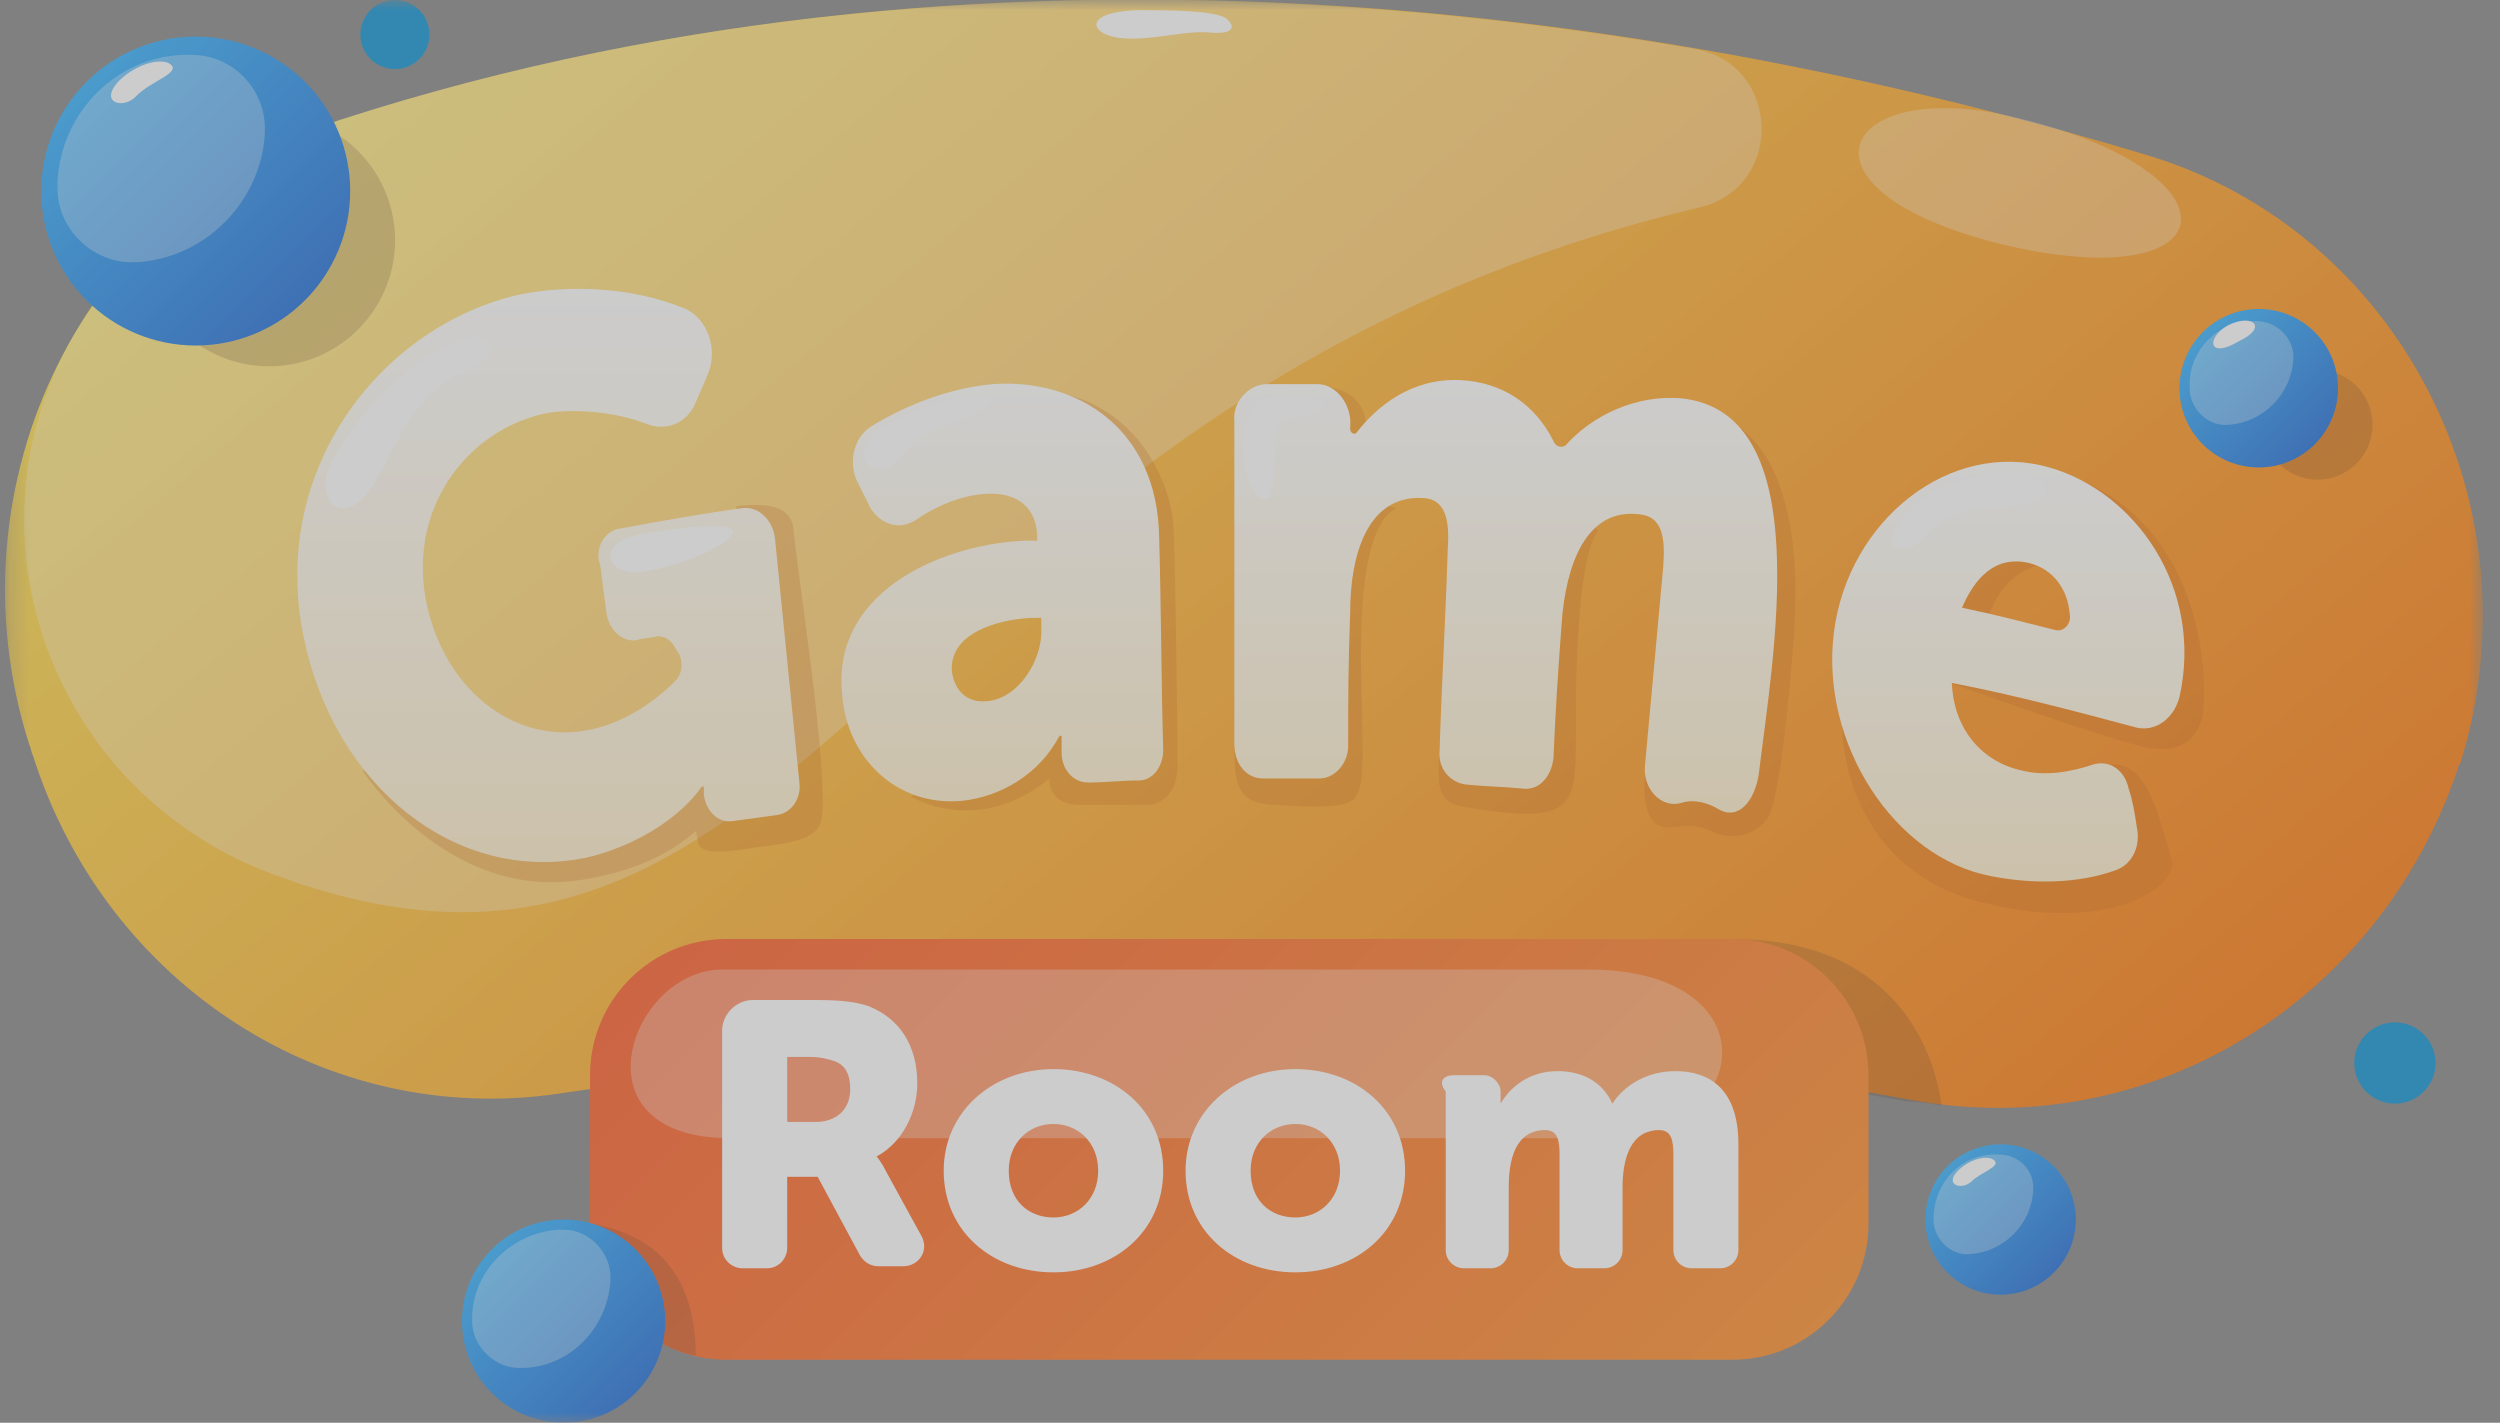 <svg width="123" height="70" viewBox="0 0 123 70" fill="none" xmlns="http://www.w3.org/2000/svg">
<rect x="0" y="0" width="123" height="70" fill="#808080" stroke="none"/>
<g opacity="0.6" clip-path="url(#clip0_3_5245)">
<g clip-path="url(#clip1_3_5245)">
<g clip-path="url(#clip2_3_5245)">
<mask id="mask0_3_5245" style="mask-type:luminance" maskUnits="userSpaceOnUse" x="0" y="0" width="123" height="70">
<path d="M0.23 0H122.13V70H0.23V0Z" fill="white"/>
</mask>
<g mask="url(#mask0_3_5245)">
<path d="M27.53 53.8C43.73 51.4 68.73 49.4 93.93 54.1C105.63 56.3 117.03 49.4 120.93 37.8C120.93 37.7 120.93 37.7 121.03 37.6C125.03 24.9 118.03 11.3 105.53 7.6C84.63 1.3 50.43 -5 16.73 5.9C4.23 9.9 -2.67 23.7 1.43 36.6C1.53 36.8 1.53 37 1.63 37.2C5.23 48.5 16.13 55.5 27.53 53.8Z" fill="url(#paint0_linear_3_5245)"/>
<path opacity="0.25" d="M97.73 30.8C97.73 30.8 98.23 27.6 101.43 27.7C95.83 25 94.13 27.4 94.23 28C94.33 28.6 92.83 29.5 94.53 30.4C96.23 31.3 97.73 30.8 97.73 30.8Z" fill="#CE5800"/>
<path opacity="0.25" d="M95.93 33.6C95.93 33.6 104.33 36.6 105.73 36.8C107.13 37 107.93 36.6 108.33 35.4C108.63 34.2 108.83 26 101.83 23.4C105.33 27.7 107.33 34.9 95.93 33.6Z" fill="#CE5800"/>
<path opacity="0.3" d="M83.33 2.4C87.63 3.1 87.83 9.2 83.63 10.2C43.23 19.8 40.23 53.3 13.13 42.9C2.33 38.7 -2.17 25.8 3.93 16C6.83 11.4 11.23 7.7 16.73 5.9C40.23 -1.7 64.03 -0.9 83.33 2.4ZM98.83 5.7C90.33 3.8 87.73 9.5 98.83 12.1C109.93 14.6 110.33 8.3 98.83 5.7Z" fill="url(#paint1_linear_3_5245)"/>
<path opacity="0.2" d="M19.359 12.816C19.489 12.012 19.46 11.19 19.273 10.398C19.086 9.606 18.745 8.858 18.269 8.197C17.793 7.537 17.191 6.976 16.499 6.548C15.806 6.12 15.036 5.833 14.232 5.703C13.428 5.572 12.607 5.601 11.815 5.788C11.022 5.976 10.274 6.317 9.614 6.793C8.953 7.269 8.393 7.871 7.965 8.563C7.537 9.256 7.25 10.026 7.119 10.83C6.856 12.453 7.248 14.114 8.209 15.448C9.171 16.782 10.623 17.679 12.246 17.943C13.869 18.206 15.53 17.814 16.864 16.852C18.198 15.891 19.096 14.439 19.359 12.816ZM114.03 23.6C114.385 23.6 114.736 23.53 115.063 23.394C115.391 23.258 115.689 23.059 115.939 22.809C116.19 22.558 116.389 22.26 116.525 21.933C116.66 21.605 116.73 21.254 116.73 20.9C116.73 20.545 116.66 20.194 116.525 19.866C116.389 19.539 116.19 19.241 115.939 18.99C115.689 18.74 115.391 18.541 115.063 18.405C114.736 18.269 114.385 18.2 114.03 18.2C113.314 18.2 112.627 18.484 112.121 18.99C111.615 19.497 111.33 20.183 111.33 20.9C111.33 21.616 111.615 22.302 112.121 22.809C112.627 23.315 113.314 23.6 114.03 23.6ZM95.53 54.4C95.23 52.1 93.53 46.2 85.23 46.2L85.83 52.9C88.53 53.3 91.23 53.7 93.83 54.2C94.43 54.2 95.03 54.3 95.53 54.4Z" fill="#49270D"/>
<path d="M85.23 66.9H35.73C32.03 66.9 29.03 63.9 29.03 60.2V52.9C29.03 49.2 32.03 46.2 35.73 46.2H85.23C88.93 46.2 91.93 49.2 91.93 52.9V60.2C91.93 63.9 88.93 66.9 85.23 66.9Z" fill="url(#paint2_linear_3_5245)"/>
<path opacity="0.2" d="M34.23 66.7C34.23 63.4 32.83 60.8 29.03 60.2V60.7C29.23 63.7 31.43 66.1 34.23 66.7Z" fill="#49270D"/>
<path d="M35.53 50.7C35.53 49.9 36.23 49.2 37.03 49.2H40.13C41.43 49.2 42.13 49.3 42.73 49.5C44.23 50.1 45.13 51.4 45.13 53.3C45.13 54.7 44.43 56.2 43.13 56.9C43.13 56.9 43.33 57.1 43.63 57.7L45.33 60.8C45.73 61.5 45.23 62.3 44.43 62.3H43.23C42.83 62.3 42.53 62.1 42.33 61.8L40.23 57.9H38.73V61.4C38.73 61.9 38.33 62.4 37.73 62.4H36.53C36.03 62.4 35.53 62 35.53 61.4V50.7ZM40.13 55.2C41.13 55.2 41.83 54.6 41.83 53.6C41.83 52.9 41.63 52.4 41.03 52.2C40.73 52.1 40.33 52 39.83 52H38.73V55.2H40.13ZM51.83 52.6C54.83 52.6 57.23 54.6 57.23 57.6C57.23 60.6 54.83 62.6 51.83 62.6C48.83 62.6 46.43 60.6 46.43 57.6C46.43 54.7 48.83 52.6 51.83 52.6ZM51.83 59.9C53.03 59.9 54.03 59 54.03 57.6C54.03 56.2 53.03 55.3 51.83 55.3C50.63 55.3 49.63 56.2 49.63 57.6C49.63 59.1 50.63 59.9 51.83 59.9ZM63.73 52.6C66.73 52.6 69.13 54.6 69.13 57.6C69.13 60.6 66.73 62.6 63.73 62.6C60.73 62.6 58.33 60.6 58.33 57.6C58.33 54.7 60.73 52.6 63.73 52.6ZM63.73 59.9C64.93 59.9 65.93 59 65.93 57.6C65.93 56.2 64.93 55.3 63.73 55.3C62.53 55.3 61.53 56.2 61.53 57.6C61.53 59.1 62.53 59.9 63.73 59.9ZM71.53 52.9H73.03C73.43 52.9 73.83 53.3 73.83 53.7V54.3C74.23 53.6 75.13 52.7 76.63 52.7C77.83 52.7 78.83 53.2 79.33 54.3C79.83 53.5 80.93 52.7 82.43 52.7C84.13 52.7 85.53 53.6 85.53 56.3V61.5C85.53 62 85.13 62.4 84.63 62.4H83.23C82.73 62.4 82.33 62 82.33 61.5V56.8C82.33 56.1 82.23 55.6 81.63 55.6C80.23 55.6 79.83 57 79.83 58.4V61.5C79.83 62 79.43 62.4 78.93 62.4H77.63C77.13 62.4 76.73 62 76.73 61.5V56.8C76.73 56.1 76.63 55.6 76.03 55.6C74.53 55.6 74.23 57.1 74.23 58.4V61.5C74.23 62 73.83 62.4 73.33 62.4H72.03C71.53 62.4 71.13 62 71.13 61.5V53.7C70.73 53.2 71.03 52.9 71.53 52.9Z" fill="white"/>
<path d="M117.83 54.3C118.36 54.3 118.869 54.089 119.244 53.714C119.619 53.339 119.83 52.83 119.83 52.3C119.83 51.77 119.619 51.261 119.244 50.886C118.869 50.511 118.36 50.3 117.83 50.3C117.3 50.3 116.791 50.511 116.416 50.886C116.041 51.261 115.83 51.77 115.83 52.3C115.83 52.83 116.041 53.339 116.416 53.714C116.791 54.089 117.3 54.3 117.83 54.3ZM19.43 3.4C19.881 3.4 20.313 3.221 20.632 2.902C20.951 2.583 21.13 2.151 21.13 1.7C21.13 1.249 20.951 0.817 20.632 0.498C20.313 0.179 19.881 0 19.43 0C18.979 0 18.547 0.179 18.228 0.498C17.909 0.817 17.73 1.249 17.73 1.7C17.73 2.151 17.909 2.583 18.228 2.902C18.547 3.221 18.979 3.4 19.43 3.4Z" fill="#008DD3"/>
<path d="M27.73 70C29.056 70 30.328 69.473 31.265 68.535C32.203 67.598 32.73 66.326 32.73 65C32.73 63.674 32.203 62.402 31.265 61.465C30.328 60.527 29.056 60 27.73 60C26.404 60 25.132 60.527 24.194 61.465C23.257 62.402 22.73 63.674 22.73 65C22.73 66.326 23.257 67.598 24.194 68.535C25.132 69.473 26.404 70 27.73 70Z" fill="url(#paint3_linear_3_5245)"/>
<path opacity="0.3" d="M23.23 64.7V65C23.23 66.3 24.43 67.4 25.73 67.3H25.83C28.03 67.2 29.83 65.4 30.03 63.1V63C30.13 61.7 29.03 60.5 27.73 60.5H27.43C25.13 60.7 23.33 62.5 23.23 64.7Z" fill="url(#paint4_linear_3_5245)"/>
<path opacity="0.3" d="M35.53 47.7C31.03 47.7 28.03 56 35.93 56H78.73C86.33 56 87.33 47.7 78.13 47.7H35.53Z" fill="url(#paint5_linear_3_5245)"/>
<path d="M9.63 17C11.646 17 13.579 16.199 15.004 14.774C16.429 13.348 17.23 11.415 17.23 9.4C17.23 7.384 16.429 5.451 15.004 4.026C13.579 2.601 11.646 1.8 9.63 1.8C7.614 1.8 5.681 2.601 4.256 4.026C2.831 5.451 2.03 7.384 2.03 9.4C2.03 11.415 2.831 13.348 4.256 14.774C5.681 16.199 7.614 17 9.63 17Z" fill="url(#paint6_linear_3_5245)"/>
<path opacity="0.3" d="M2.83 8.9V9.3C2.83 11.3 4.63 13 6.63 12.9H6.73C10.13 12.7 12.83 9.9 13.03 6.6V6.5C13.13 4.5 11.53 2.7 9.43 2.7H9.03C5.73 2.8 3.03 5.5 2.83 8.9Z" fill="url(#paint7_linear_3_5245)"/>
<path d="M98.43 63.7C98.916 63.7 99.397 63.604 99.846 63.418C100.295 63.232 100.703 62.96 101.046 62.616C101.39 62.273 101.662 61.865 101.848 61.416C102.034 60.967 102.13 60.486 102.13 60C102.13 59.514 102.034 59.033 101.848 58.584C101.662 58.135 101.39 57.727 101.046 57.383C100.703 57.04 100.295 56.767 99.846 56.581C99.397 56.395 98.916 56.3 98.43 56.3C97.449 56.3 96.508 56.69 95.814 57.383C95.12 58.077 94.73 59.019 94.73 60C94.73 60.981 95.12 61.922 95.814 62.616C96.508 63.31 97.449 63.7 98.43 63.7Z" fill="url(#paint8_linear_3_5245)"/>
<path opacity="0.3" d="M95.13 59.8V60C95.13 61 96.03 61.8 96.93 61.7C98.53 61.6 99.93 60.3 100.03 58.6C100.13 57.6 99.33 56.8 98.33 56.8H98.13C96.53 56.8 95.23 58.1 95.13 59.8Z" fill="url(#paint9_linear_3_5245)"/>
<path d="M111.13 23C112.164 23 113.156 22.589 113.888 21.857C114.619 21.126 115.03 20.134 115.03 19.1C115.03 18.065 114.619 17.073 113.888 16.342C113.156 15.611 112.164 15.2 111.13 15.2C110.096 15.2 109.104 15.611 108.372 16.342C107.641 17.073 107.23 18.065 107.23 19.1C107.23 20.134 107.641 21.126 108.372 21.857C109.104 22.589 110.096 23 111.13 23Z" fill="url(#paint10_linear_3_5245)"/>
<path opacity="0.3" d="M107.73 18.9V19.1C107.73 20.1 108.63 21 109.63 20.9C111.33 20.8 112.73 19.4 112.83 17.7C112.93 16.7 112.03 15.8 111.03 15.8H110.83C109.13 15.8 107.73 17.2 107.73 18.9Z" fill="url(#paint11_linear_3_5245)"/>
<path opacity="0.25" d="M44.83 39.2C44.83 39.2 48.13 41.2 51.63 38.3C51.63 39 52.03 39.6 53.13 39.6H56.43C57.23 39.6 58.03 38.9 57.93 37.4C57.93 35.9 57.83 27.3 57.73 25.8C57.63 24.3 56.43 20.2 52.03 19.3C52.93 25.7 54.73 33 54.73 33.3C54.73 33.6 50.03 36 50.03 36L44.83 39.2Z" fill="#CE5800"/>
<path d="M50.53 26.6H51.03V26.3C50.93 24.7 49.73 24.2 48.43 24.3C47.23 24.4 46.03 24.9 45.03 25.6C44.23 26.1 43.33 25.8 42.83 25L42.23 23.8C41.73 22.9 41.93 21.6 42.83 21C44.43 20 46.63 19.1 48.83 18.9C53.03 18.6 56.93 21.1 57.03 26.4C57.13 29.9 57.13 33.4 57.23 36.9C57.23 37.7 56.73 38.4 56.03 38.4C55.13 38.4 54.43 38.5 53.53 38.5C52.83 38.5 52.23 37.9 52.23 37V36.2H52.13C51.13 38.1 49.23 39.2 47.33 39.4C44.13 39.7 41.63 37.3 41.43 34.1C40.93 28.9 46.73 26.7 50.53 26.6ZM48.53 34.5C50.13 34.4 51.33 32.4 51.23 30.9V30.4H50.73C48.93 30.5 46.73 31.2 46.83 33C46.93 33.9 47.53 34.6 48.53 34.5Z" fill="url(#paint12_linear_3_5245)"/>
<path opacity="0.25" d="M17.83 37.9C17.83 37.9 21.93 44.3 28.53 43.3C35.23 42.3 36.13 38 36.13 38H33.83C33.83 38 34.23 40.8 34.33 41.4C34.43 42 35.33 42 37.13 41.7C38.93 41.5 40.23 41.3 40.43 40.3C40.63 39.2 40.23 35.4 39.93 33C39.63 30.6 39.13 27 39.03 26C38.93 25 37.93 24.7 36.23 24.9C36.33 27.3 35.93 34.6 35.93 34.6L31.73 37.6L17.83 37.9Z" fill="#CE5800"/>
<path d="M25.53 14.5C27.93 14 31.13 14.1 33.73 15.2C34.83 15.7 35.33 17.2 34.83 18.4C34.63 18.9 34.43 19.3 34.23 19.8C33.83 20.8 32.83 21.2 31.93 20.9C30.43 20.3 28.53 20.1 27.03 20.3C23.23 21 20.13 24.7 20.93 29.4C21.73 33.8 25.23 36.7 29.03 35.9C30.53 35.6 32.03 34.7 33.23 33.5C33.53 33.2 33.63 32.7 33.43 32.2L33.23 31.9C33.03 31.5 32.73 31.3 32.33 31.3C32.03 31.4 31.53 31.4 31.33 31.5C30.63 31.6 29.93 31 29.83 30.1C29.73 29.3 29.63 28.6 29.53 27.8C29.23 27 29.73 26.1 30.53 26C32.73 25.6 34.33 25.3 36.53 25C37.33 24.9 38.03 25.6 38.13 26.5L39.33 38.5C39.43 39.3 38.93 40 38.23 40.1C37.43 40.2 36.83 40.3 36.03 40.4C35.33 40.5 34.73 39.9 34.63 39.1V38.7H34.53C33.33 40.4 31.03 41.7 28.83 42.2C22.43 43.5 16.43 38.7 14.93 31.3C13.23 22.9 18.93 16 25.53 14.5Z" fill="url(#paint13_linear_3_5245)"/>
<path opacity="0.25" d="M60.73 36.8C60.73 38.5 60.83 39.5 62.63 39.6C64.43 39.7 66.13 39.8 66.63 39.3C67.13 38.7 67.03 37.4 67.03 35.7C67.03 34 66.43 26 68.73 25C65.93 24.3 63.33 25.8 63.33 25.8L60.73 36.8ZM64.73 19C66.03 19 67.43 19.5 67.23 21.7C67.13 23.9 64.43 22.5 64.43 22.5L64.73 19ZM70.83 36.9C70.73 38.5 70.63 39.5 72.03 39.7C73.43 39.9 75.53 40.3 76.53 39.8C77.53 39.3 77.53 38.2 77.53 36.1C77.53 34 77.53 27.6 78.63 26.1C76.33 24.3 75.23 24.9 75.23 24.9L70.83 36.9ZM80.93 38.1C80.83 39.1 80.93 40.6 81.93 40.7C82.93 40.7 83.23 40.5 84.23 40.9C85.23 41.4 86.33 41.1 86.93 40.3C87.53 39.5 87.93 35.3 88.23 31.7C88.53 28.1 88.43 22.2 84.73 20.5C85.93 25.9 80.93 38.1 80.93 38.1Z" fill="#CE5800"/>
<path d="M62.33 18.9H64.83C65.73 18.9 66.53 19.9 66.43 21V21.1C66.43 21.3 66.63 21.4 66.73 21.3C67.73 20 69.43 18.6 71.83 18.7C73.93 18.8 75.53 19.9 76.43 21.7C76.53 22 76.93 22.1 77.13 21.8C78.33 20.5 80.43 19.4 82.73 19.6C89.43 20.3 87.23 32.3 86.53 38.1C86.33 39.4 85.53 40.4 84.53 39.8C84.03 39.5 83.33 39.3 82.73 39.5C81.73 39.8 80.83 38.8 80.93 37.7C81.23 34.4 81.53 31.2 81.83 27.9C81.93 26.5 81.83 25.4 80.63 25.3C78.03 25 77.03 27.8 76.83 30.7C76.63 33.4 76.53 35 76.43 37.3C76.33 38.2 75.73 38.9 74.93 38.8C73.93 38.7 73.13 38.7 72.13 38.6C71.33 38.5 70.73 37.8 70.83 36.9C70.93 33.6 71.13 30.3 71.23 27C71.33 25.6 71.13 24.5 69.93 24.5C67.23 24.4 66.43 27.4 66.43 30.1C66.33 32.8 66.33 34.4 66.33 36.7C66.33 37.6 65.63 38.3 64.93 38.3H62.13C61.33 38.3 60.73 37.6 60.73 36.6V20.7C60.63 19.8 61.43 18.9 62.33 18.9Z" fill="url(#paint14_linear_3_5245)"/>
<path opacity="0.25" d="M90.63 35.7C90.63 35.7 90.53 42.4 97.13 44.3C103.73 46.1 107.33 43.6 106.83 42.2C106.33 40.8 105.73 37 103.53 37.7C102.13 40.1 100.23 40.7 100.23 40.7L90.63 35.7Z" fill="#CE5800"/>
<path d="M100.83 23C105.03 24.2 108.43 28.9 107.23 34.3C106.93 35.4 106.03 36 105.13 35.8C102.13 35 99.13 34.2 96.03 33.6C96.13 36 97.63 37.5 99.43 37.9C100.63 38.2 101.83 38 103.03 37.6C103.83 37.4 104.53 37.9 104.73 38.8C104.93 39.4 105.03 40 105.13 40.7C105.33 41.6 104.93 42.5 104.13 42.8C102.23 43.5 99.93 43.5 97.93 43.1C93.23 42.2 89.53 36.6 90.23 31.1C90.93 25.6 95.93 21.6 100.83 23ZM101.13 31C101.53 31.1 101.93 30.7 101.83 30.2C101.73 29 101.03 28 99.83 27.7C98.13 27.3 97.13 28.5 96.53 29.9C98.43 30.3 99.53 30.6 101.13 31Z" fill="url(#paint15_linear_3_5245)"/>
<path d="M5.83 4C6.73 3.1 8.03 2.8 8.43 3.2C8.83 3.6 7.43 4 6.73 4.7C6.13 5.4 4.83 5.1 5.83 4ZM96.33 57.6C96.93 57 97.83 56.8 98.13 57.1C98.43 57.4 97.43 57.7 97.03 58.1C96.53 58.6 95.63 58.3 96.33 57.6ZM55.63 1.9C53.53 1.9 53.03 0.5 56.23 0.5C58.53 0.5 60.13 0.6 60.43 1C60.83 1.4 60.53 1.7 59.53 1.6C58.33 1.5 57.13 1.9 55.63 1.9ZM109.63 16C108.53 16.6 108.63 17.7 110.13 16.8C111.63 16.1 110.83 15.4 109.63 16ZM18.33 23.9C16.93 26.1 15.23 24.7 16.43 22.5C17.63 20.3 20.23 17.7 22.33 16.8C24.43 16 25.03 17.4 22.63 18.4C20.33 19.4 19.23 22.5 18.33 23.9ZM31.83 28.1C29.83 28.5 29.23 26.7 31.43 26.3C33.73 25.9 35.83 25.7 36.03 26.1C36.33 26.5 34.13 27.7 31.83 28.1ZM43.73 23C42.53 23.5 41.73 21.9 43.63 20.9C45.63 19.9 47.83 19.2 48.63 19.6C49.23 19.9 46.93 20.8 45.73 21.3C44.63 21.8 44.43 22.6 43.73 23ZM62.03 24.5C60.93 23.8 60.73 20 62.23 19.6C63.63 19.2 65.03 19.5 65.13 20C65.23 20.5 63.33 20.4 62.93 20.8C62.53 21.1 63.03 25.1 62.03 24.5ZM93.63 27C92.53 27.1 93.13 25.2 95.33 24.1C97.63 23 99.93 23 100.53 23.9C101.23 24.8 99.13 24.9 96.93 25.1C95.03 25.4 94.83 26.9 93.63 27Z" fill="white"/>
</g>
</g>
</g>
</g>
<defs>
<linearGradient id="paint0_linear_3_5245" x1="92.086" y1="66.842" x2="29.845" y2="-7.334" gradientUnits="userSpaceOnUse">
<stop stop-color="#FF7300"/>
<stop offset="1" stop-color="#FFDF43"/>
</linearGradient>
<linearGradient id="paint1_linear_3_5245" x1="1.194" y1="22.422" x2="107.291" y2="22.422" gradientUnits="userSpaceOnUse">
<stop stop-color="white"/>
<stop offset="1" stop-color="white"/>
</linearGradient>
<linearGradient id="paint2_linear_3_5245" x1="79.42" y1="75.497" x2="41.528" y2="37.606" gradientUnits="userSpaceOnUse">
<stop stop-color="#FF881D"/>
<stop offset="1" stop-color="#FF531D"/>
</linearGradient>
<linearGradient id="paint3_linear_3_5245" x1="31.224" y1="68.542" x2="24.184" y2="61.501" gradientUnits="userSpaceOnUse">
<stop stop-color="#1367D7"/>
<stop offset="1" stop-color="#27ADFF"/>
</linearGradient>
<linearGradient id="paint4_linear_3_5245" x1="28.663" y1="65.98" x2="24.522" y2="61.84" gradientUnits="userSpaceOnUse">
<stop stop-color="white"/>
<stop offset="1" stop-color="white"/>
</linearGradient>
<linearGradient id="paint5_linear_3_5245" x1="31.059" y1="51.861" x2="84.763" y2="51.861" gradientUnits="userSpaceOnUse">
<stop stop-color="white"/>
<stop offset="1" stop-color="white"/>
</linearGradient>
<linearGradient id="paint6_linear_3_5245" x1="14.986" y1="14.77" x2="4.258" y2="4.042" gradientUnits="userSpaceOnUse">
<stop stop-color="#1367D7"/>
<stop offset="1" stop-color="#27ADFF"/>
</linearGradient>
<linearGradient id="paint7_linear_3_5245" x1="11.083" y1="10.867" x2="4.773" y2="4.557" gradientUnits="userSpaceOnUse">
<stop stop-color="white"/>
<stop offset="1" stop-color="white"/>
</linearGradient>
<linearGradient id="paint8_linear_3_5245" x1="100.986" y1="62.603" x2="95.793" y2="57.41" gradientUnits="userSpaceOnUse">
<stop stop-color="#1367D7"/>
<stop offset="1" stop-color="#27ADFF"/>
</linearGradient>
<linearGradient id="paint9_linear_3_5245" x1="99.096" y1="60.714" x2="96.042" y2="57.659" gradientUnits="userSpaceOnUse">
<stop stop-color="white"/>
<stop offset="1" stop-color="white"/>
</linearGradient>
<linearGradient id="paint10_linear_3_5245" x1="113.863" y1="21.859" x2="108.406" y2="16.402" gradientUnits="userSpaceOnUse">
<stop stop-color="#1367D7"/>
<stop offset="1" stop-color="#27ADFF"/>
</linearGradient>
<linearGradient id="paint11_linear_3_5245" x1="111.878" y1="19.874" x2="108.668" y2="16.664" gradientUnits="userSpaceOnUse">
<stop stop-color="white"/>
<stop offset="1" stop-color="white"/>
</linearGradient>
<linearGradient id="paint12_linear_3_5245" x1="49.193" y1="39.528" x2="49.193" y2="18.915" gradientUnits="userSpaceOnUse">
<stop stop-color="#FFEEC8"/>
<stop offset="1" stop-color="white"/>
</linearGradient>
<linearGradient id="paint13_linear_3_5245" x1="26.946" y1="42.468" x2="26.946" y2="14.233" gradientUnits="userSpaceOnUse">
<stop stop-color="#FFEEC8"/>
<stop offset="1" stop-color="white"/>
</linearGradient>
<linearGradient id="paint14_linear_3_5245" x1="74.075" y1="40.196" x2="74.075" y2="18.785" gradientUnits="userSpaceOnUse">
<stop stop-color="#FFEEC8"/>
<stop offset="1" stop-color="white"/>
</linearGradient>
<linearGradient id="paint15_linear_3_5245" x1="98.805" y1="43.402" x2="98.805" y2="22.753" gradientUnits="userSpaceOnUse">
<stop stop-color="#FFEEC8"/>
<stop offset="1" stop-color="white"/>
</linearGradient>
<clipPath id="clip0_3_5245">
<rect width="122" height="70" fill="white" transform="translate(0.23)"/>
</clipPath>
<clipPath id="clip1_3_5245">
<rect width="122" height="70" fill="white" transform="translate(0.23)"/>
</clipPath>
<clipPath id="clip2_3_5245">
<rect width="122" height="70" fill="white" transform="translate(0.23)"/>
</clipPath>
</defs>
</svg>

